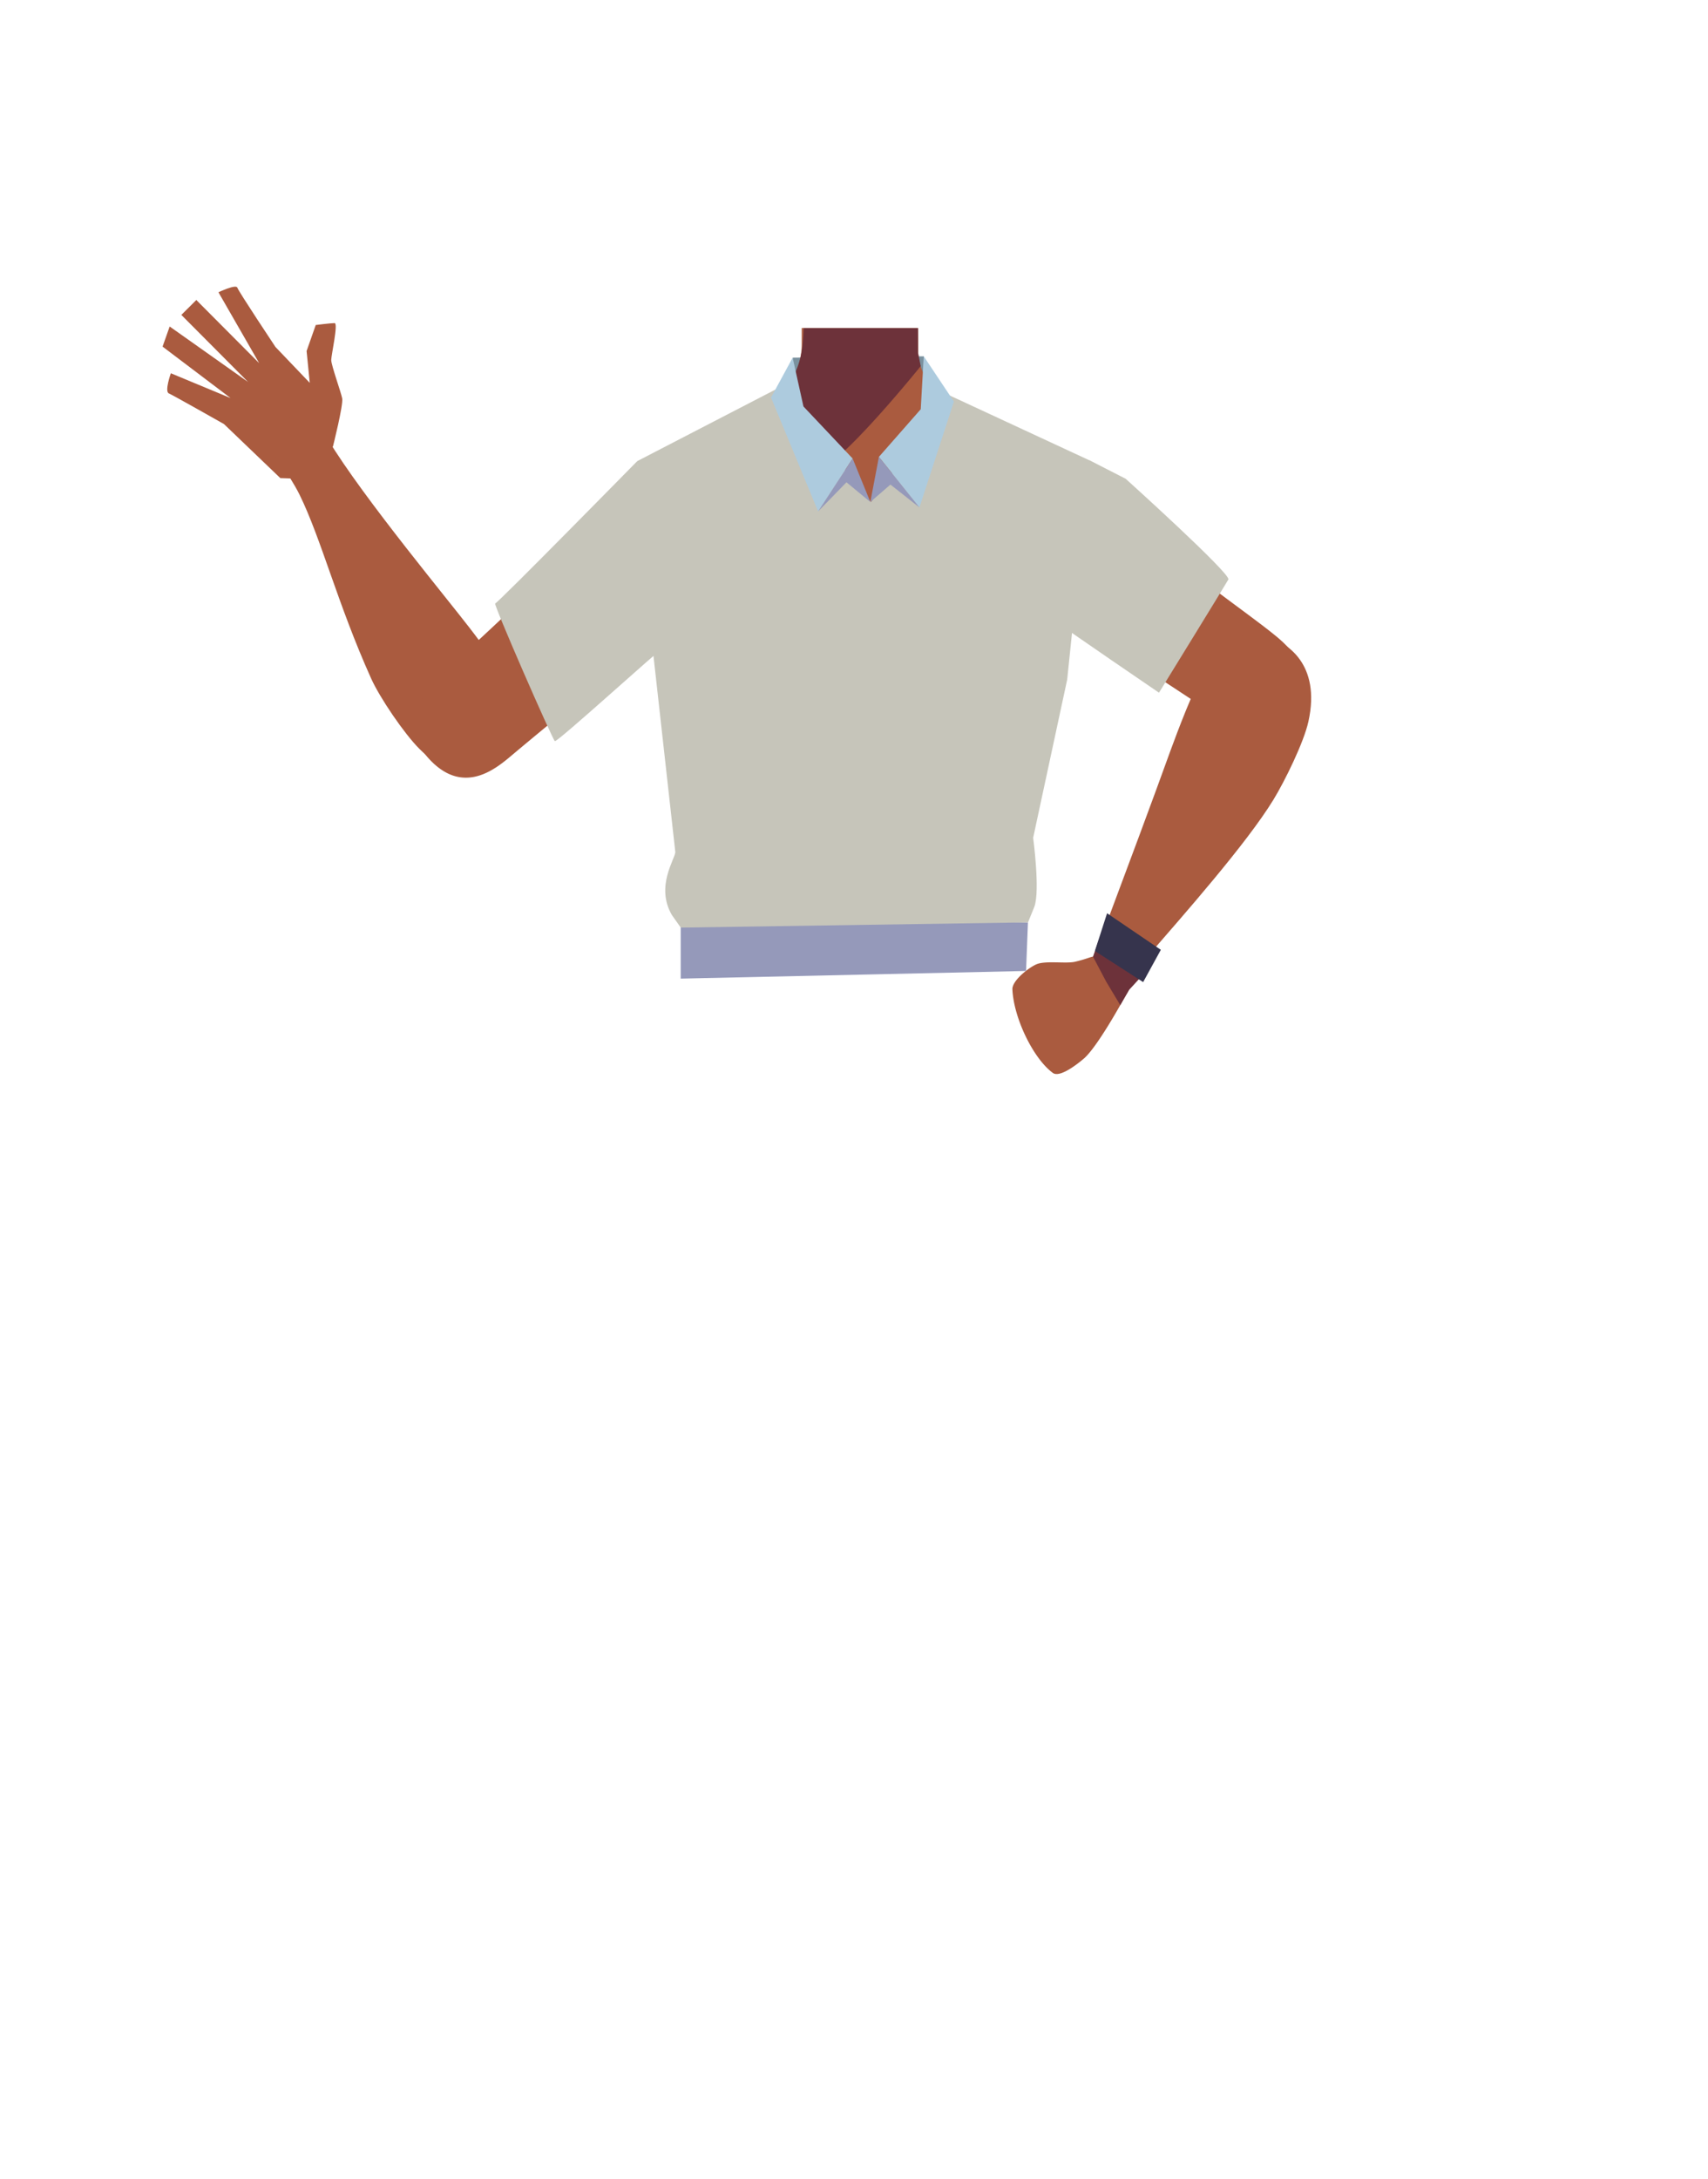 <svg xmlns="http://www.w3.org/2000/svg" viewBox="0 0 788 1005"><defs><style>.cls-1{fill:#7a919e;}.cls-2{fill:#aa5b3f;}.cls-3{fill:#6d323a;}.cls-4{fill:#36344d;}.cls-5{fill:#c6c5ba;}.cls-6{fill:#9599ba;}.cls-7{fill:#adcbde;}</style></defs><g id="Calque_1" data-name="Calque 1"><polygon class="cls-1" points="364.84 193.85 365.7 164.95 426.18 164.31 425.84 193.85 364.84 193.85"/><path class="cls-2" d="M153.62,205.86s4.84-19.16,4.25-22.15-5.06-15.29-5.05-17.69S156.16,149,154.36,149s-8.69.88-8.69.88l-4.22,12,1.46,14.68L127.08,160s-17-25.56-17.58-27.33-8.72,2.11-8.72,2.11l18.79,32.69-29-29.12-6.91,6.87,30.78,30.92L78.28,150.57,75,159.84l31.39,23.74L78.82,172.13s-3,8.38-.92,9.29,25.43,14.14,25.43,14.14l26,24.92,9.28.32Z"/><path class="cls-2" d="M516.65,244.38c-.6,38.39-26.2,33.17-36.86,42.29-12.58,10.77-8.27,50-17.18,64-2.45,3.84-11.36,10.1-15.8,9.08C434.3,356.89,422.78,329,412,322c-6.33-4.12-23.57-3.62-30.19,0-11.25,6.16-22.27,34.86-34.77,37.73-4.44,1-13.35-5.24-15.8-9.08-8.91-14-4.6-53.24-17.19-64-10.65-9.12-36.25-3.9-36.86-42.29-.41-26.59,35-37.34,35-37.34l40.15-19.91a31.4,31.4,0,0,0,7.1-4.82,29.11,29.11,0,0,0,2.29-2.29l.63-.71.05-.06a31.55,31.55,0,0,0,7.22-16.43,30.71,30.71,0,0,0,.25-4.19l0-2.84,0-4.51h53.63l.06,5,0,1.5,0,3.21c0,.33,0,.67,0,1v0c0,.65.09,1.3.16,1.95a29.38,29.38,0,0,0,.93,4.57,28.5,28.5,0,0,0,14.7,17.59L480,206.2a27.41,27.41,0,0,0,3.16,1.33C489.79,209.91,517,221,516.65,244.38Z"/><path class="cls-2" d="M424.29,199.56l-27.5,32.5L382,214.37,369.6,199.56l.72-41.56,0-2.21.08-4.51h53v.23l.08,4.66v0l0,1.56.07,4.21v0l0,1.28.12,6.79Z"/><path class="cls-3" d="M424.79,168.81l-1,1.25c-5.16,6.33-28.83,35-41.79,44.31-3.2,2.29-5.74,3.39-7.2,2.69C368,213.8,360,182,360,182l.08-.07a21,21,0,0,0,1.73-1.87q.48-.57,1.05-1.32l.06-.08a39.39,39.39,0,0,0,6.66-15.16c0-.21.09-.42.13-.64.26-1.37.48-3,.66-4.82.07-.71.13-1.45.19-2.21.11-1.42.2-2.94.28-4.51h52.67v.23l0,4.28,0,6.72.15.76.14.67.93,4.57Z"/><path class="cls-2" d="M458.4,250.11C469.81,274.3,496.91,288,496.91,288s49.57,32.26,65.94,43.28c7.71,5.19,23.61,16.29,36-2.9h0c10.25-15.82-3.06-29.21-10-34.9-14.09-11.6-44.89-32.08-56.76-45.81-8.85-10.22-18.76-29.44-40.52-35.42,0,0-17.35-6.9-29.31,7.47l-.47.56a28.09,28.09,0,0,0-3.46,29.86Z"/><path class="cls-2" d="M587.54,294.69c-18.56-7.17-27.22,7.79-31.94,15S543,338,540,346.17c-7.55,21-21,57-28.68,77.47-5.05,13.46-8.09,20.41-.35,25.92,7,5,16.12-5.74,19.73-9.92,14.86-17.19,44.31-50.41,56.84-70.9,5.15-8.42,14-26.39,16.11-36C609.61,305.77,592.93,296.77,587.54,294.69Z"/><path class="cls-2" d="M231,351.34c13.76-11.4,4.47-32.14.67-39.86S217,289.91,211.57,283.09c-13.77-17.45-56.38-69.4-65-89.37-6-14-23.92,10.39-23.92,10.39s10.77,14.36,15.54,24c10,20.33,17.56,50.38,32.95,84.59,4,9,15.34,25.6,22.22,32.5C212.6,364.53,227,354.65,231,351.34Z"/><path class="cls-2" d="M336.19,251.39c-8.55,26.33-35.52,43.78-35.52,43.78s-48.23,39.39-64.1,52.77c-7.47,6.3-22.84,19.72-39.09,1.5h0c-13.4-15-1.17-30.46,5.39-37.19,13.33-13.69,43.23-38.62,53.88-54.23,7.93-11.63,25.91-35.58,48.33-44.44,0,0,7.26-6.35,22.27,7l.59.53a28.7,28.7,0,0,1,8.25,30.32Z"/><path class="cls-2" d="M519.1,443.72c2.68,2.66,5,8.13.34,15.13,0,0-12.74,23.61-19.41,29.34-3,2.56-11.09,8.92-14.27,6.61-9-6.56-18.08-25.25-18.68-38.55-.18-4,7.4-9.94,11.06-11.55,4-1.76,13.21-.29,17.52-1.11a64.77,64.77,0,0,0,6.93-2C508.24,439.79,515.43,440.07,519.1,443.72Z"/><polygon class="cls-3" points="506.83 433.74 504.27 441.18 510.31 452.63 516.85 463.53 520.97 456.43 529.32 447.33 506.83 433.74"/><polygon class="cls-4" points="505.14 438.57 510.76 421.15 535.56 438.01 527.4 452.9 505.14 438.57"/><path class="cls-5" d="M502.78,212.31l16.57,8.49s48.75,43.94,47.36,46.45-32,52.19-32,52.19-43.51-29.66-44.64-30.79-12.71-29.28-13.49-28.91,13.11-40.65,13.49-42.48,12.66-4.95,12.66-4.95"/></g><g id="Calque_5" data-name="Calque 5"><polygon class="cls-6" points="314.05 451.3 314.05 421.72 474.25 425.39 473.38 447.77 314.05 451.3"/><path class="cls-5" d="M311.56,392.92l-10.89-97.75L294,212.65l11.1-5.75L359,179l42.81,52.53,36.33-49.16,64.66,30-10.44,101-15.71,73s3.29,24.38.56,31.77l-2.93,7.23-160.21,2.4L310,422C302.26,408.8,311.52,396.06,311.56,392.92Z"/><polygon class="cls-7" points="355.72 183.32 365.7 164.95 370.68 187.44 393.37 211.45 377.44 235.85 355.72 183.32"/><polygon class="cls-7" points="440.1 185.17 426.18 164.31 424.79 188.72 405.49 210.69 424.19 234.01 440.1 185.17"/><polygon class="cls-6" points="393.37 211.45 401.54 231.5 390.52 222.41 377.44 235.85 393.37 211.45"/><polygon class="cls-6" points="401.54 231.5 405.49 210.69 424.19 234.01 410.81 223.47 401.54 231.5"/><path class="cls-5" d="M306.81,298.05c-1.77.71-49.77,44.4-50.83,43.73s-28.58-63.49-27.52-63.49S294,212.65,294,212.65"/></g></svg>